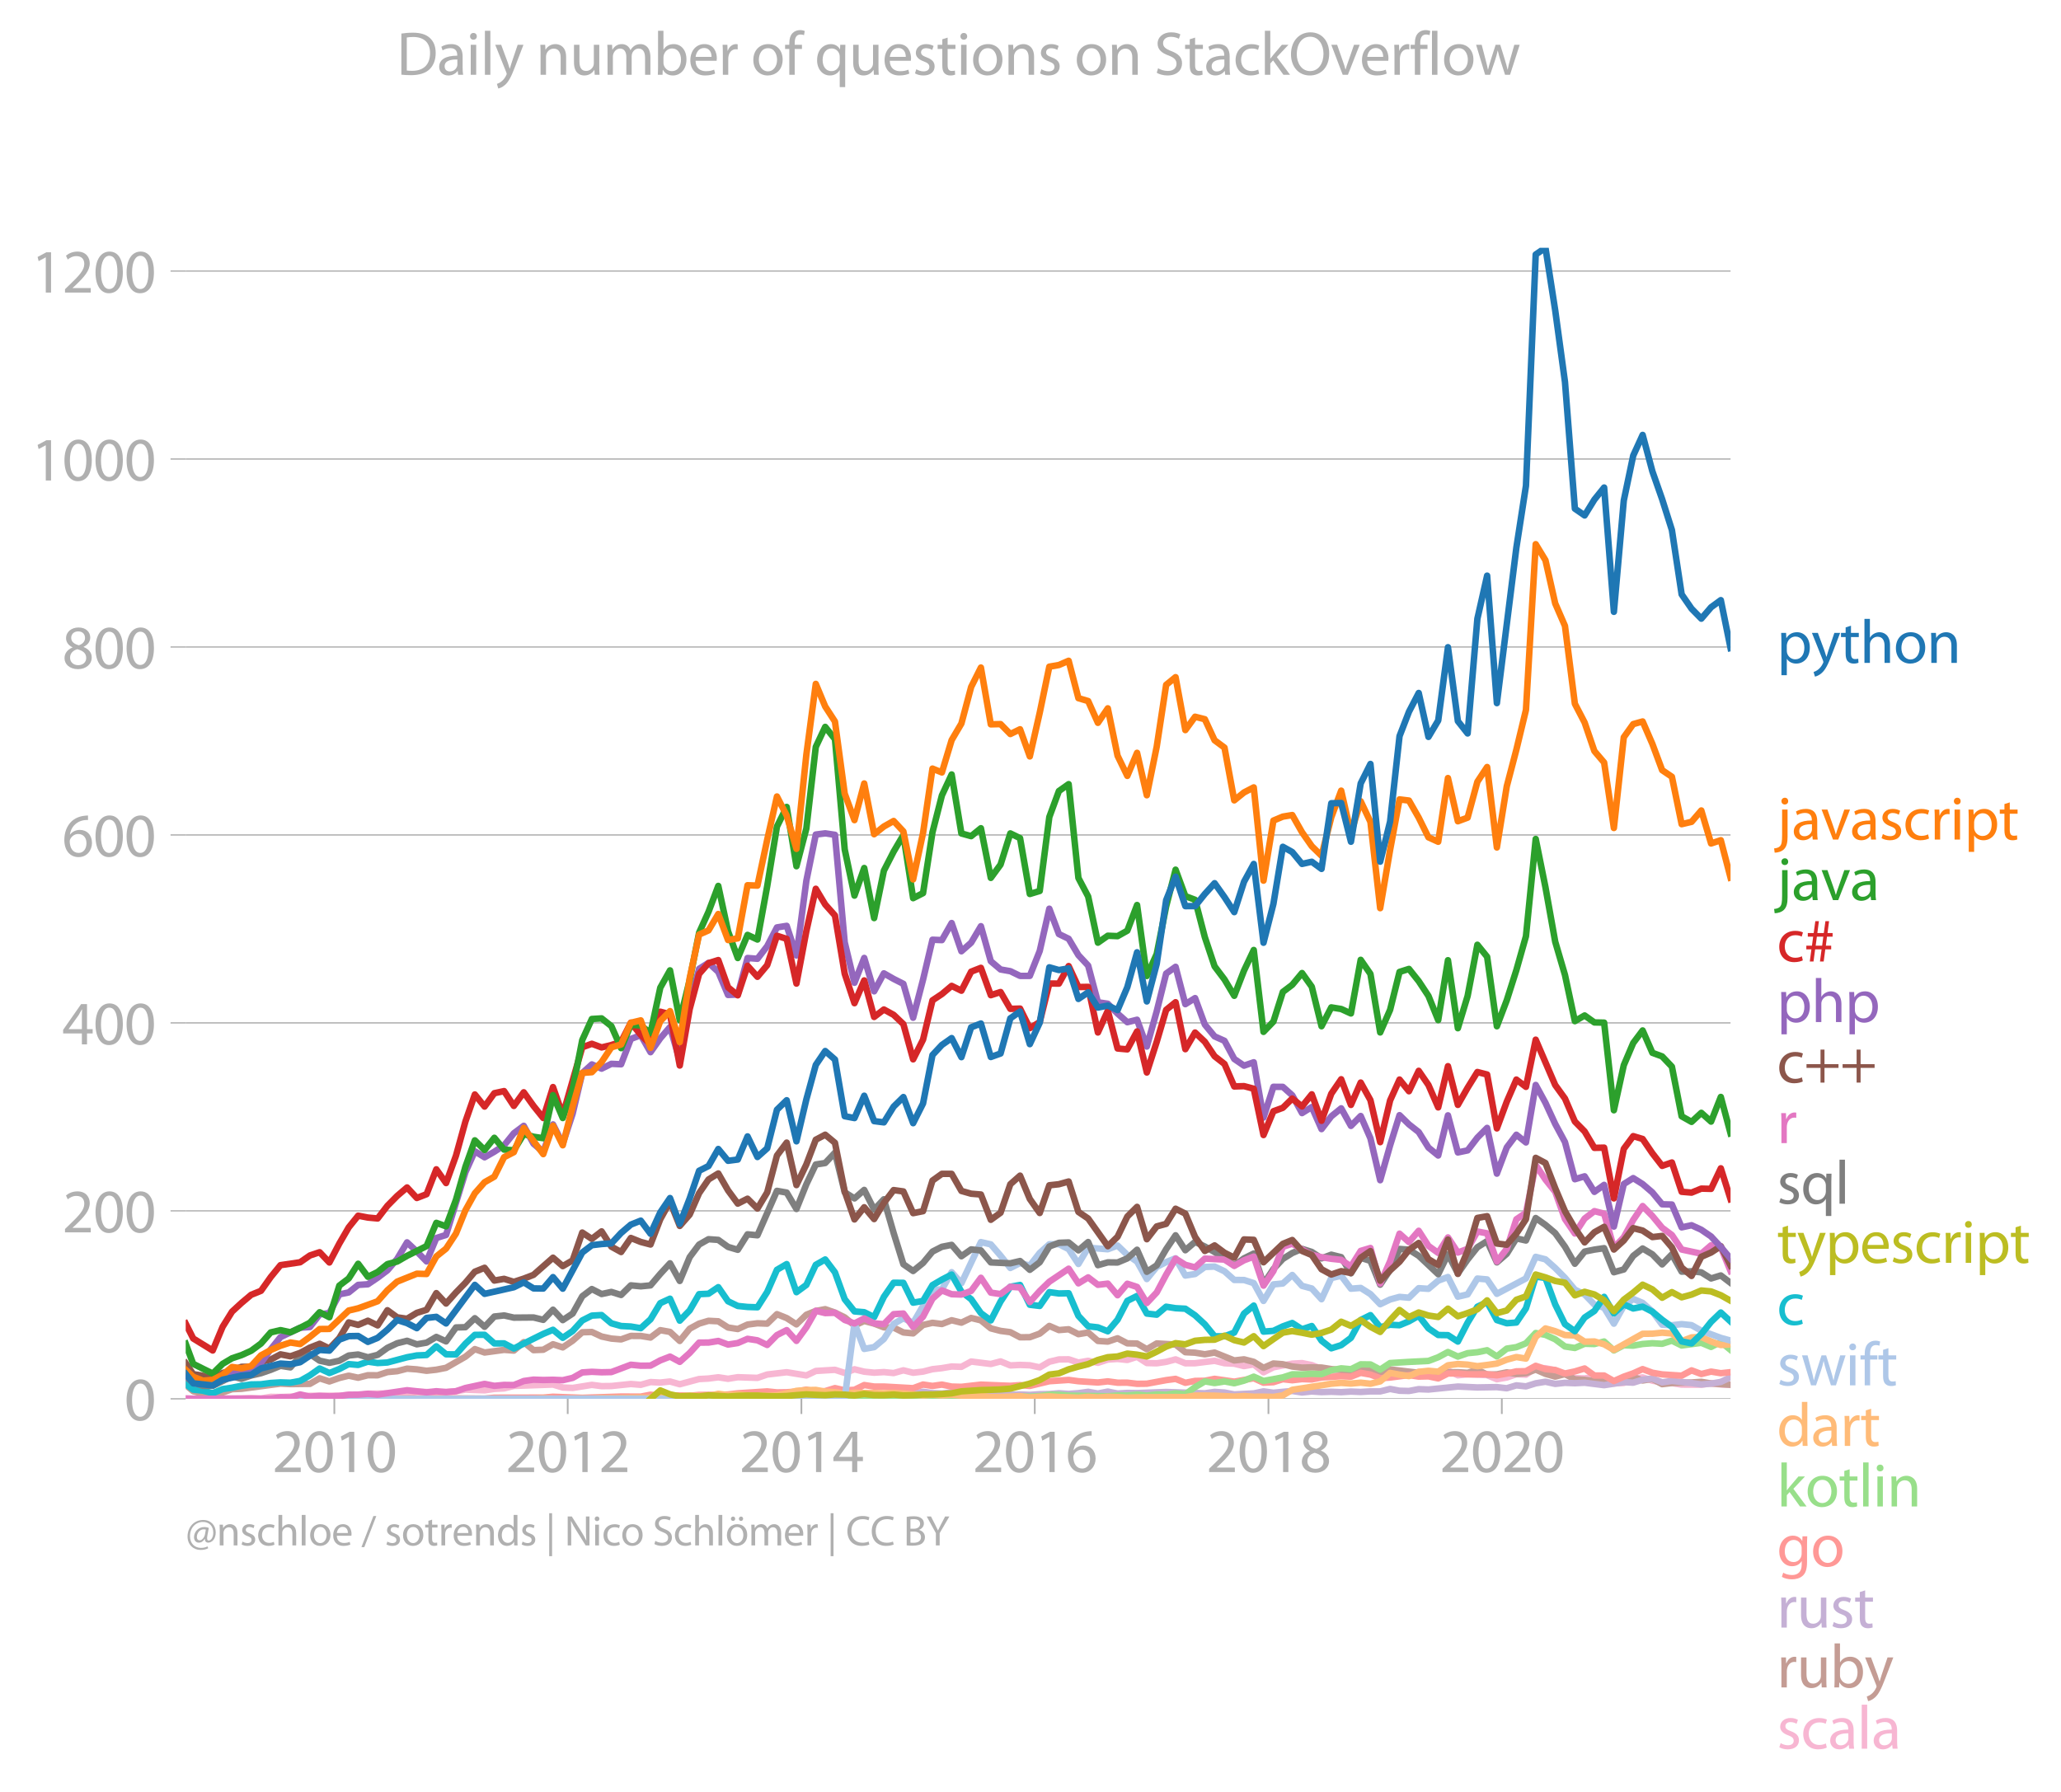 <svg xmlns:xlink="http://www.w3.org/1999/xlink" width="635.248" height="552.354" viewBox="0 0 476.436 414.265" xmlns="http://www.w3.org/2000/svg"><defs><style>*{stroke-linejoin:round;stroke-linecap:butt}</style></defs><g id="figure_1"><path d="M0 414.265h476.436V0H0v414.265z" style="fill:none" id="patch_1"/><g id="axes_1"><path d="M42.926 323.405h357.12V57.293H42.926v266.112z" style="fill:none" id="patch_2"/><g id="matplotlib.axis_1"><g id="xtick_1"><g id="line2d_1"><defs><path id="me1482fa862" d="M0 0v3.5" style="stroke:#b0b0b0;stroke-width:.4"/></defs><use xlink:href="#me1482fa862" x="77.29" y="323.405" style="fill:#b0b0b0;stroke:#b0b0b0;stroke-width:.4"/></g><g style="fill:#b0b0b0" transform="matrix(.14 0 0 -.14 62.926 340.345)" id="text_1"><defs><path id="MyriadPro-Regular-32" d="M2944 0v467H1075v13l333 307c877 845 1434 1466 1434 2234 0 595-378 1209-1274 1209-480 0-890-179-1178-422l180-397c192 160 505 352 883 352 621 0 825-390 825-813-6-627-486-1164-1548-2176L288 346V0h2656z" transform="scale(.016)"/><path id="MyriadPro-Regular-30" d="M1677 4230c-845 0-1447-768-1447-2163C243 691 794-70 1606-70c922 0 1447 780 1447 2195 0 1325-499 2105-1376 2105zm-32-435c582 0 845-672 845-1696 0-1062-276-1734-852-1734-512 0-844 614-844 1696 0 1133 358 1734 851 1734z" transform="scale(.016)"/><path id="MyriadPro-Regular-31" d="M1510 0h544v4160h-480l-908-486 108-429 724 390h12V0z" transform="scale(.016)"/></defs><use xlink:href="#MyriadPro-Regular-32"/><use xlink:href="#MyriadPro-Regular-30" x="51.3"/><use xlink:href="#MyriadPro-Regular-31" x="102.6"/><use xlink:href="#MyriadPro-Regular-30" x="153.9"/></g></g><g id="xtick_2"><use xlink:href="#me1482fa862" x="131.236" y="323.405" style="fill:#b0b0b0;stroke:#b0b0b0;stroke-width:.4" id="line2d_2"/><g style="fill:#b0b0b0" transform="matrix(.14 0 0 -.14 116.873 340.345)" id="text_2"><use xlink:href="#MyriadPro-Regular-32"/><use xlink:href="#MyriadPro-Regular-30" x="51.3"/><use xlink:href="#MyriadPro-Regular-31" x="102.6"/><use xlink:href="#MyriadPro-Regular-32" x="153.9"/></g></g><g id="xtick_3"><use xlink:href="#me1482fa862" x="185.257" y="323.405" style="fill:#b0b0b0;stroke:#b0b0b0;stroke-width:.4" id="line2d_3"/><g style="fill:#b0b0b0" transform="matrix(.14 0 0 -.14 170.894 340.345)" id="text_3"><defs><path id="MyriadPro-Regular-34" d="M2560 0v1133h582v441h-582v2586h-608L96 1504v-371h1933V0h531zM666 1574v13l1017 1415c115 192 218 371 346 614h19c-13-218-19-435-19-653V1574H666z" transform="scale(.016)"/></defs><use xlink:href="#MyriadPro-Regular-32"/><use xlink:href="#MyriadPro-Regular-30" x="51.3"/><use xlink:href="#MyriadPro-Regular-31" x="102.6"/><use xlink:href="#MyriadPro-Regular-34" x="153.9"/></g></g><g id="xtick_4"><use xlink:href="#me1482fa862" x="239.204" y="323.405" style="fill:#b0b0b0;stroke:#b0b0b0;stroke-width:.4" id="line2d_4"/><g style="fill:#b0b0b0" transform="matrix(.14 0 0 -.14 224.84 340.345)" id="text_4"><defs><path id="MyriadPro-Regular-36" d="M2662 4224c-102 0-243-6-409-32-525-64-986-275-1331-614-410-410-704-1056-704-1876C218 621 800-70 1690-70c864 0 1382 704 1382 1465 0 813-518 1344-1254 1344-461 0-807-217-1005-480h-19c96 685 563 1331 1446 1479 160 25 307 32 422 25v461zM1690 365c-589 0-903 505-916 1190 0 103 26 186 64 250 154 301 468 512 807 512 518 0 857-359 857-954s-326-998-806-998h-6z" transform="scale(.016)"/></defs><use xlink:href="#MyriadPro-Regular-32"/><use xlink:href="#MyriadPro-Regular-30" x="51.3"/><use xlink:href="#MyriadPro-Regular-31" x="102.6"/><use xlink:href="#MyriadPro-Regular-36" x="153.9"/></g></g><g id="xtick_5"><use xlink:href="#me1482fa862" x="293.224" y="323.405" style="fill:#b0b0b0;stroke:#b0b0b0;stroke-width:.4" id="line2d_5"/><g style="fill:#b0b0b0" transform="matrix(.14 0 0 -.14 278.861 340.345)" id="text_5"><defs><path id="MyriadPro-Regular-38" d="M1062 2170c-512-218-825-589-825-1114C237 448 762-70 1632-70c794 0 1414 486 1414 1209 0 506-320 871-838 1075v20c512 243 685 620 685 972 0 519-403 1024-1210 1024-729 0-1286-448-1286-1107 0-358 198-717 659-934l6-19zm583-1831c-531 0-851 371-832 794 0 397 262 717 749 857 563-160 915-403 915-908 0-423-327-743-832-743zm6 3488c506 0 704-345 704-678 0-378-275-634-633-755-480 128-794 352-794 768 0 358 256 665 723 665z" transform="scale(.016)"/></defs><use xlink:href="#MyriadPro-Regular-32"/><use xlink:href="#MyriadPro-Regular-30" x="51.3"/><use xlink:href="#MyriadPro-Regular-31" x="102.6"/><use xlink:href="#MyriadPro-Regular-38" x="153.9"/></g></g><g id="xtick_6"><use xlink:href="#me1482fa862" x="347.171" y="323.405" style="fill:#b0b0b0;stroke:#b0b0b0;stroke-width:.4" id="line2d_6"/><g style="fill:#b0b0b0" transform="matrix(.14 0 0 -.14 332.808 340.345)" id="text_6"><use xlink:href="#MyriadPro-Regular-32"/><use xlink:href="#MyriadPro-Regular-30" x="51.3"/><use xlink:href="#MyriadPro-Regular-32" x="102.6"/><use xlink:href="#MyriadPro-Regular-30" x="153.9"/></g></g></g><g id="matplotlib.axis_2"><g id="ytick_1"><path d="M42.926 323.405h357.12" clip-path="url(#pbb20cf6728)" style="fill:none;stroke:#b0b0b0;stroke-width:.3;stroke-linecap:square" id="line2d_7"/><g id="line2d_8"><defs><path id="mbc8ba23277" d="M0 0h-3.5" style="stroke:#b0b0b0;stroke-width:.3"/></defs><use xlink:href="#mbc8ba23277" x="42.926" y="323.405" style="fill:#b0b0b0;stroke:#b0b0b0;stroke-width:.3"/></g><use xlink:href="#MyriadPro-Regular-30" style="fill:#b0b0b0" transform="matrix(.14 0 0 -.14 28.745 328.375)" id="text_7"/></g><g id="ytick_2"><path d="M42.926 279.95h357.12" clip-path="url(#pbb20cf6728)" style="fill:none;stroke:#b0b0b0;stroke-width:.3;stroke-linecap:square" id="line2d_9"/><use xlink:href="#mbc8ba23277" x="42.926" y="279.949" style="fill:#b0b0b0;stroke:#b0b0b0;stroke-width:.3" id="line2d_10"/><g style="fill:#b0b0b0" transform="matrix(.14 0 0 -.14 14.382 284.92)" id="text_8"><use xlink:href="#MyriadPro-Regular-32"/><use xlink:href="#MyriadPro-Regular-30" x="51.3"/><use xlink:href="#MyriadPro-Regular-30" x="102.6"/></g></g><g id="ytick_3"><path d="M42.926 236.493h357.12" clip-path="url(#pbb20cf6728)" style="fill:none;stroke:#b0b0b0;stroke-width:.3;stroke-linecap:square" id="line2d_11"/><use xlink:href="#mbc8ba23277" x="42.926" y="236.493" style="fill:#b0b0b0;stroke:#b0b0b0;stroke-width:.3" id="line2d_12"/><g style="fill:#b0b0b0" transform="matrix(.14 0 0 -.14 14.382 241.463)" id="text_9"><use xlink:href="#MyriadPro-Regular-34"/><use xlink:href="#MyriadPro-Regular-30" x="51.3"/><use xlink:href="#MyriadPro-Regular-30" x="102.6"/></g></g><g id="ytick_4"><path d="M42.926 193.037h357.12" clip-path="url(#pbb20cf6728)" style="fill:none;stroke:#b0b0b0;stroke-width:.3;stroke-linecap:square" id="line2d_13"/><use xlink:href="#mbc8ba23277" x="42.926" y="193.037" style="fill:#b0b0b0;stroke:#b0b0b0;stroke-width:.3" id="line2d_14"/><g style="fill:#b0b0b0" transform="matrix(.14 0 0 -.14 14.382 198.007)" id="text_10"><use xlink:href="#MyriadPro-Regular-36"/><use xlink:href="#MyriadPro-Regular-30" x="51.3"/><use xlink:href="#MyriadPro-Regular-30" x="102.6"/></g></g><g id="ytick_5"><path d="M42.926 149.581h357.12" clip-path="url(#pbb20cf6728)" style="fill:none;stroke:#b0b0b0;stroke-width:.3;stroke-linecap:square" id="line2d_15"/><use xlink:href="#mbc8ba23277" x="42.926" y="149.581" style="fill:#b0b0b0;stroke:#b0b0b0;stroke-width:.3" id="line2d_16"/><g style="fill:#b0b0b0" transform="matrix(.14 0 0 -.14 14.382 154.551)" id="text_11"><use xlink:href="#MyriadPro-Regular-38"/><use xlink:href="#MyriadPro-Regular-30" x="51.3"/><use xlink:href="#MyriadPro-Regular-30" x="102.6"/></g></g><g id="ytick_6"><path d="M42.926 106.125h357.12" clip-path="url(#pbb20cf6728)" style="fill:none;stroke:#b0b0b0;stroke-width:.3;stroke-linecap:square" id="line2d_17"/><use xlink:href="#mbc8ba23277" x="42.926" y="106.125" style="fill:#b0b0b0;stroke:#b0b0b0;stroke-width:.3" id="line2d_18"/><g style="fill:#b0b0b0" transform="matrix(.14 0 0 -.14 7.2 111.095)" id="text_12"><use xlink:href="#MyriadPro-Regular-31"/><use xlink:href="#MyriadPro-Regular-30" x="51.3"/><use xlink:href="#MyriadPro-Regular-30" x="102.6"/><use xlink:href="#MyriadPro-Regular-30" x="153.9"/></g></g><g id="ytick_7"><path d="M42.926 62.67h357.12" clip-path="url(#pbb20cf6728)" style="fill:none;stroke:#b0b0b0;stroke-width:.3;stroke-linecap:square" id="line2d_19"/><use xlink:href="#mbc8ba23277" x="42.926" y="62.669" style="fill:#b0b0b0;stroke:#b0b0b0;stroke-width:.3" id="line2d_20"/><g style="fill:#b0b0b0" transform="matrix(.14 0 0 -.14 7.2 67.64)" id="text_13"><use xlink:href="#MyriadPro-Regular-31"/><use xlink:href="#MyriadPro-Regular-32" x="51.3"/><use xlink:href="#MyriadPro-Regular-30" x="102.6"/><use xlink:href="#MyriadPro-Regular-30" x="153.9"/></g></g></g><path d="m42.926 323.35 12.894-.064 2.256-.076 2.254.111 2.254-.372 2.253.043 2.291-.092 2.254.049 2.256-.245 6.797-.035 2.18-.156 2.179.086 2.255-.374 4.508-.073 2.254-.044 2.29.106 2.255-.438 4.508.1 2.254-.048 2.29-.182 2.18-.36 4.434.156 2.254-.329 2.254-.12 2.254-.567 9.053-.316 2.254.68 2.29.099 4.433-.708 2.256.29 2.254-.024 4.507-.47 2.291.19 2.254-.637 2.256.118 2.252-.248 2.254.634 4.471-1.2 2.179-.118 2.255-.287 2.254.343 2.254-.364 4.545.154 2.254-.777 4.508-.529 4.544.745 2.18-1.037 4.434-.266 2.254.728 2.254-.85 2.254.556 2.291.231 2.254-.136 2.256.22 2.252-.633 2.254.563 2.29-.266 2.18-.558 2.18-.241 2.255-.381 2.254.08 2.254-1.225 4.544.566 2.254-.595 2.256.924 2.252-.112 2.254.084 2.291.484 2.217-1.303 2.216-.534 2.255-.028 2.254.743 2.254-.395 2.254.458 2.29-.75 2.255-.143 2.255.235 2.253-.727 2.254 1.441 2.29.057 2.18-.33 2.179-.575 2.255.906 2.254-.015 4.508-.561 2.291.56 2.254.11 2.256.55 2.252-.398 2.254 1.834 2.29-1.156 4.36-.848 2.255-.12 2.254.456 2.254.877 2.254.378 2.29.574 4.51-.203 2.252.323 2.254.483 2.291-.077 2.18-.265 2.179-.036 2.255-.482 2.254.033 2.254.214 2.254-.55 2.29 1.093 2.255-.232 4.508.196 2.254.947 2.29-.4 2.217-.774 2.216.123 2.255-1.533 2.254.033 2.254.496 4.545 1.81 2.254.044 2.256-.352 2.252.946 2.254.554 2.29-.092 2.18-.929 2.18-.353 2.255.769 2.254.394 2.254.15 2.254.369 4.544.014 2.256-.294 2.252.236 2.254.107h0" clip-path="url(#pbb20cf6728)" style="fill:none;stroke:#f7b6d2;stroke-width:1.5;stroke-linecap:square" id="line2d_21"/><path d="m42.926 320.187 1.738 1.466 2.253.593 2.254.03 2.29-.336 2.18-.762 2.18-.086 9.016-1.198 2.291.112 4.51-.056 2.252-1.289 2.254.728 2.291-.8 2.18-.53 2.179.468 2.255-.576 2.254.015 2.254-.739 2.254-.207 2.29-.589 2.255.166 2.255.325 2.253-.245 2.254-.442 4.47-2.569 2.179-1.756 2.255.79 4.508-.615 2.254.169 2.291-1.949 2.254 1.845 2.256-.093 2.252-1.269 2.254.73 2.29-1.55 2.218-1.945 2.215-.066L139.07 309l2.254.48 2.254.187 2.253-.805 2.291.007 2.254.37 2.256-1.708 2.252.405 2.254 2.09 2.291-2.832 2.18-1.178 2.179-.651 2.255.116 2.254 1.433 2.254.355 2.254-1.035 2.29-.294 2.255.084 2.255-2.194 2.253.905 2.254 1.457 2.29-2.229 2.18-.88 2.179-.403 2.255.787 2.254 1.106 2.254 1.878 2.254-1.044 2.291.603 2.254.868 2.256.057 2.252 1.124 2.254.215 2.29-1.942 2.18-.502 2.18.278 2.255-.874 2.254.558 2.254-1.08 2.254.548 2.29 1.857 2.254.58 2.256.296 2.252 1.181 2.254-.017 2.291-.827 2.217-1.782 2.216.962 2.255-.19 2.254 1.136 2.254-.383 2.254 1.946 2.29.154 2.255-.767 2.255 1.167 2.253.043 2.254 1.323 2.29-1.345 4.359.259 2.255 1.769 2.254.116 2.254.362 2.254-.39 4.545 1.817 2.256-.254 2.252.58 2.254 1.39 2.29-1.01 2.18.173 2.18.528 2.255.258 2.254-.068 2.254.047 2.254.352 2.29.21 2.254.452 2.256-.683 4.506.834 2.291-.729 6.614.773 2.254.279 2.254.062 2.254-.44 2.29-.036 2.255.142 2.255-.689 2.253 1.095 2.254-.05 2.29-.463 2.217.364 2.216-.182 2.255-.82 2.254.982 2.254.633 2.254-.577 2.291 1.22 2.254.11 2.256.296 2.252-.42 2.254.588 2.29-.512 2.18-.608 2.18.812 2.255-.366 2.254 1.214 2.254-.265 4.544-.128 2.254-.148 2.256.373 4.506.3h0" clip-path="url(#pbb20cf6728)" style="fill:none;stroke:#c49c94;stroke-width:1.5;stroke-linecap:square" id="line2d_22"/><path d="M89.557 323.405h33.772l42.714-.087 2.254-.06 4.508.063 11.307-.007 2.29-.19 4.359.078 4.51-.112 2.253-.047 4.545-.549 2.254.238 2.256-.574 2.252.11 2.254-.047 2.29-.449 2.18.306 2.18.108 4.509-.54 2.254.05 4.544.398 4.51.379 2.252-.067 2.254.088 2.291-.154 2.217-.036 2.216-.189 2.255.153 2.254-.174 2.254-.311 2.254.396 2.29-.449 2.255.451 2.255-.143 2.253.034 6.724-.25 8.942.308 2.254-.33 2.291.154 2.254.43 4.508-.232 2.254-.471 2.29.315 4.36-.413 2.255.352 2.254-.233 2.254.146 2.254-.076 2.29.091 2.254-.138 2.256.09 2.252-.134 2.254.007 2.291-.568 2.18.415 2.179.055 2.255-.423 2.254.086 6.799-.687 4.51.204 4.506-.077 2.29.266 2.217-.67 2.216.235 2.255-.704 2.254-.368 2.254.498 2.254-.246 2.291.091 2.254-.113 4.508.565 4.545-.69 2.18.108 2.178-.683 2.256-.277 2.254.887 2.254-.33 4.544.491 2.254.32 2.256-.193 2.252-.386 2.254-1.08h0" clip-path="url(#pbb20cf6728)" style="fill:none;stroke:#c5b0d5;stroke-width:1.5;stroke-linecap:square" id="line2d_23"/><g style="fill:#1f77b4" transform="matrix(.14 0 0 -.14 410.76 153.264)" id="text_14"><defs><path id="MyriadPro-Regular-70" d="M467-1267h557V416h13c185-307 544-486 953-486 730 0 1408 550 1408 1664 0 940-563 1574-1312 1574-505 0-870-224-1100-602h-13l-26 532H442c12-295 25-615 25-1012v-3353zm557 3059c0 77 19 160 38 230 109 423 468 698 852 698 595 0 921-531 921-1152 0-710-345-1197-941-1197-403 0-742 269-844 659-13 71-26 148-26 231v531z" transform="scale(.016)"/><path id="MyriadPro-Regular-79" d="M58 3098 1203 243c26-70 39-115 39-147s-20-77-45-134c-128-288-320-506-474-628-166-140-352-230-493-275l141-473c141 25 416 121 691 364 384 333 660 877 1063 1940l845 2208h-596l-614-1818c-77-224-141-461-198-646h-13c-51 185-128 428-199 633L672 3098H58z" transform="scale(.016)"/><path id="MyriadPro-Regular-74" d="M595 3667v-569H115v-429h480V979c0-365 58-640 218-806C947 19 1158-70 1421-70c217 0 390 38 499 83l-26 422c-83-25-172-38-326-38-314 0-422 217-422 601v1671h806v429h-806v742l-551-173z" transform="scale(.016)"/><path id="MyriadPro-Regular-68" d="M467 0h563v1869c0 109 7 192 39 269 102 307 390 563 755 563 531 0 717-423 717-922V0h563v1843c0 1069-666 1325-1082 1325-211 0-409-64-576-160-172-96-313-237-403-397h-13v1933H467V0z" transform="scale(.016)"/><path id="MyriadPro-Regular-6f" d="M1779 3168c-857 0-1536-608-1536-1645C243 544 890-70 1728-70c749 0 1542 499 1542 1644 0 948-601 1594-1491 1594zm-13-422c666 0 928-666 928-1191 0-697-403-1203-940-1203-551 0-941 512-941 1190 0 589 288 1204 953 1204z" transform="scale(.016)"/><path id="MyriadPro-Regular-6e" d="M467 0h563v1862c0 96 13 192 39 263 96 313 384 576 755 576 531 0 717-416 717-915V0h563v1850c0 1062-666 1318-1094 1318-512 0-871-288-1024-582h-13l-32 512H442c19-256 25-519 25-839V0z" transform="scale(.016)"/></defs><use xlink:href="#MyriadPro-Regular-70"/><use xlink:href="#MyriadPro-Regular-79" x="56.9"/><use xlink:href="#MyriadPro-Regular-74" x="104"/><use xlink:href="#MyriadPro-Regular-68" x="137.1"/><use xlink:href="#MyriadPro-Regular-6f" x="192.6"/><use xlink:href="#MyriadPro-Regular-6e" x="247.5"/></g><g style="fill:#ff7f0e" transform="matrix(.14 0 0 -.14 410.76 194.112)" id="text_15"><defs><path id="MyriadPro-Regular-6a" d="M-230-1350c300 0 710 102 960 352 275 281 371 672 371 1273v2823H538V493c0-743-58-992-212-1165C192-819-32-890-288-909l58-441zM826 4320c-212 0-359-154-359-352 0-186 135-346 346-346 224 0 358 160 352 346 0 198-135 352-339 352z" transform="scale(.016)"/><path id="MyriadPro-Regular-61" d="M2643 1901c0 621-230 1267-1177 1267-391 0-762-109-1018-275l128-371c218 140 518 230 806 230 634 0 704-461 704-717v-64C890 1978 224 1568 224 819c0-448 320-889 947-889 442 0 775 217 947 460h20l44-390h512c-38 211-51 474-51 742v1159zm-544-858c0-57-13-121-32-179-89-262-345-518-749-518-288 0-531 172-531 537 0 602 698 711 1312 698v-538z" transform="scale(.016)"/><path id="MyriadPro-Regular-76" d="M83 3098 1261 0h537l1216 3098h-588l-602-1741c-102-282-192-538-262-794h-20c-64 256-147 512-249 794L685 3098H83z" transform="scale(.016)"/><path id="MyriadPro-Regular-73" d="M250 147C467 19 781-70 1120-70c736 0 1158 390 1158 934 0 461-275 730-812 934-404 154-589 269-589 525 0 231 185 423 518 423 288 0 512-103 634-180l141 410c-173 102-448 192-762 192-666 0-1069-410-1069-909 0-371 263-678 819-877 416-153 576-300 576-569 0-256-192-461-601-461-282 0-576 115-743 224L250 147z" transform="scale(.016)"/><path id="MyriadPro-Regular-63" d="M2579 538c-160-71-371-154-691-154-614 0-1075 442-1075 1158 0 647 384 1172 1094 1172 307 0 519-71 653-148l128 436c-154 76-448 160-781 160-1011 0-1664-692-1664-1645C243 570 851-70 1786-70c416 0 742 108 889 185l-96 423z" transform="scale(.016)"/><path id="MyriadPro-Regular-72" d="M467 0h557v1651c0 96 13 186 26 263 76 422 358 723 755 723 77 0 134-7 192-19v531c-51 13-96 19-160 19-378 0-717-262-858-678h-25l-20 608H442c19-288 25-602 25-967V0z" transform="scale(.016)"/><path id="MyriadPro-Regular-69" d="M1030 0v3098H467V0h563zM749 4320c-205 0-352-154-352-352 0-192 141-346 339-346 224 0 365 154 358 346 0 198-134 352-345 352z" transform="scale(.016)"/></defs><use xlink:href="#MyriadPro-Regular-6a"/><use xlink:href="#MyriadPro-Regular-61" x="24.3"/><use xlink:href="#MyriadPro-Regular-76" x="72.5"/><use xlink:href="#MyriadPro-Regular-61" x="120.6"/><use xlink:href="#MyriadPro-Regular-73" x="168.8"/><use xlink:href="#MyriadPro-Regular-63" x="208.4"/><use xlink:href="#MyriadPro-Regular-72" x="253.2"/><use xlink:href="#MyriadPro-Regular-69" x="285.9"/><use xlink:href="#MyriadPro-Regular-70" x="309.3"/><use xlink:href="#MyriadPro-Regular-74" x="366.2"/></g><g style="fill:#2ca02c" transform="matrix(.14 0 0 -.14 410.76 208.112)" id="text_16"><use xlink:href="#MyriadPro-Regular-6a"/><use xlink:href="#MyriadPro-Regular-61" x="24.3"/><use xlink:href="#MyriadPro-Regular-76" x="72.5"/><use xlink:href="#MyriadPro-Regular-61" x="120.6"/></g><g style="fill:#d62728" transform="matrix(.14 0 0 -.14 410.76 222.294)" id="text_17"><defs><path id="MyriadPro-Regular-23" d="m1203 1632 122 928h665l-121-928h-666zM979 0l167 1254h665L1645 0h384l166 1254h608v378h-550l115 928h582v378h-524l160 1222h-378l-166-1222h-666l160 1222h-371L998 2938H390v-378h551l-122-928H237v-378h525L595 0h384z" transform="scale(.016)"/></defs><use xlink:href="#MyriadPro-Regular-63"/><use xlink:href="#MyriadPro-Regular-23" x="44.8"/></g><g style="fill:#9467bd" transform="matrix(.14 0 0 -.14 410.76 236.294)" id="text_18"><use xlink:href="#MyriadPro-Regular-70"/><use xlink:href="#MyriadPro-Regular-68" x="56.9"/><use xlink:href="#MyriadPro-Regular-70" x="112.4"/></g><g style="fill:#8c564b" transform="matrix(.14 0 0 -.14 410.76 250.294)" id="text_19"><defs><path id="MyriadPro-Regular-2b" d="M1702 3405V1901H256v-384h1446V0h410v1517h1446v384H2112v1504h-410z" transform="scale(.016)"/></defs><use xlink:href="#MyriadPro-Regular-63"/><use xlink:href="#MyriadPro-Regular-2b" x="44.8"/><use xlink:href="#MyriadPro-Regular-2b" x="104.4"/></g><use xlink:href="#MyriadPro-Regular-72" style="fill:#e377c2" transform="matrix(.14 0 0 -.14 410.76 264.294)" id="text_20"/><g style="fill:#7f7f7f" transform="matrix(.14 0 0 -.14 410.76 278.294)" id="text_21"><defs><path id="MyriadPro-Regular-71" d="M2579-1267h563v3513c0 320 7 589 20 852h-532l-19-468h-13c-153 301-473 538-953 538-653 0-1402-512-1402-1670C243 557 832-70 1555-70c499 0 845 243 1011 550h13v-1747zm0 2528c0-83-19-192-45-269-128-390-441-614-806-614-621 0-915 537-915 1152 0 697 352 1190 934 1190 423 0 723-294 807-640 19-70 25-160 25-237v-582z" transform="scale(.016)"/><path id="MyriadPro-Regular-6c" d="M467 0h563v4544H467V0z" transform="scale(.016)"/></defs><use xlink:href="#MyriadPro-Regular-73"/><use xlink:href="#MyriadPro-Regular-71" x="39.6"/><use xlink:href="#MyriadPro-Regular-6c" x="95.9"/></g><g style="fill:#bcbd22" transform="matrix(.14 0 0 -.14 410.76 291.972)" id="text_22"><defs><path id="MyriadPro-Regular-65" d="M2957 1446c6 58 19 148 19 263 0 569-269 1459-1280 1459-902 0-1453-736-1453-1670C243 563 813-70 1766-70c493 0 832 108 1031 198l-96 403c-211-89-455-160-858-160-563 0-1049 314-1062 1075h2176zM787 1850c45 390 295 915 864 915 634 0 787-557 781-915H787z" transform="scale(.016)"/></defs><use xlink:href="#MyriadPro-Regular-74"/><use xlink:href="#MyriadPro-Regular-79" x="33.1"/><use xlink:href="#MyriadPro-Regular-70" x="80.2"/><use xlink:href="#MyriadPro-Regular-65" x="137.1"/><use xlink:href="#MyriadPro-Regular-73" x="187.2"/><use xlink:href="#MyriadPro-Regular-63" x="226.8"/><use xlink:href="#MyriadPro-Regular-72" x="271.6"/><use xlink:href="#MyriadPro-Regular-69" x="304.3"/><use xlink:href="#MyriadPro-Regular-70" x="327.7"/><use xlink:href="#MyriadPro-Regular-74" x="384.6"/></g><use xlink:href="#MyriadPro-Regular-63" style="fill:#17becf" transform="matrix(.14 0 0 -.14 410.76 306.294)" id="text_23"/><g style="fill:#aec7e8" transform="matrix(.14 0 0 -.14 410.76 320.294)" id="text_24"><defs><path id="MyriadPro-Regular-77" d="M115 3098 1050 0h512l499 1472c109 333 205 653 281 1024h13c77-365 167-672 275-1018L3104 0h512l998 3098h-556l-442-1556c-102-364-186-691-237-1004h-19c-70 313-160 640-275 1011l-480 1549h-474l-505-1575c-103-339-205-672-276-985h-19c-57 320-141 640-230 985L691 3098H115z" transform="scale(.016)"/><path id="MyriadPro-Regular-66" d="M1082 0v2669h748v429h-748v166c0 474 121 896 601 896 160 0 275-32 359-70l76 435c-108 45-281 89-480 89-262 0-544-83-755-288-262-249-358-646-358-1081v-147H90v-429h435V0h557z" transform="scale(.016)"/></defs><use xlink:href="#MyriadPro-Regular-73"/><use xlink:href="#MyriadPro-Regular-77" x="39.6"/><use xlink:href="#MyriadPro-Regular-69" x="113.2"/><use xlink:href="#MyriadPro-Regular-66" x="136.6"/><use xlink:href="#MyriadPro-Regular-74" x="165.8"/></g><g style="fill:#ffbb78" transform="matrix(.14 0 0 -.14 410.76 334.294)" id="text_25"><defs><path id="MyriadPro-Regular-64" d="M2579 4544V2694h-13c-140 250-460 474-934 474-755 0-1395-634-1389-1664C243 563 819-70 1568-70c506 0 883 262 1056 608h13l25-538h506c-19 211-26 525-26 800v3744h-563zm0-3245c0-89-6-166-25-243-103-422-448-672-826-672-608 0-915 518-915 1146 0 684 345 1196 928 1196 422 0 729-294 813-652 19-71 25-167 25-237v-538z" transform="scale(.016)"/></defs><use xlink:href="#MyriadPro-Regular-64"/><use xlink:href="#MyriadPro-Regular-61" x="56.4"/><use xlink:href="#MyriadPro-Regular-72" x="104.6"/><use xlink:href="#MyriadPro-Regular-74" x="137.3"/></g><g style="fill:#98df8a" transform="matrix(.14 0 0 -.14 410.76 348.294)" id="text_26"><defs><path id="MyriadPro-Regular-6b" d="M1024 4544H467V0h557v1165l288 320L2381 0h685L1702 1824l1197 1274h-678l-909-1069c-90-109-198-243-275-352h-13v2867z" transform="scale(.016)"/></defs><use xlink:href="#MyriadPro-Regular-6b"/><use xlink:href="#MyriadPro-Regular-6f" x="46.9"/><use xlink:href="#MyriadPro-Regular-74" x="101.8"/><use xlink:href="#MyriadPro-Regular-6c" x="134.9"/><use xlink:href="#MyriadPro-Regular-69" x="158.5"/><use xlink:href="#MyriadPro-Regular-6e" x="181.9"/></g><g style="fill:#ff9896" transform="matrix(.14 0 0 -.14 410.76 362.138)" id="text_27"><defs><path id="MyriadPro-Regular-67" d="M3110 2246c0 378 13 628 26 852h-493l-25-468h-13c-135 256-429 538-967 538-710 0-1395-595-1395-1645C243 666 794 13 1562 13c480 0 812 230 985 518h13V186c0-781-422-1082-998-1082-384 0-704 115-909 243l-141-429c250-166 659-256 1030-256 391 0 826 90 1127 372 301 268 441 704 441 1414v1798zm-556-928c0-96-13-204-45-300-122-359-435-576-781-576-608 0-915 505-915 1113 0 717 384 1171 921 1171 410 0 685-268 788-595 25-77 32-160 32-256v-557z" transform="scale(.016)"/></defs><use xlink:href="#MyriadPro-Regular-67"/><use xlink:href="#MyriadPro-Regular-6f" x="55.9"/></g><g style="fill:#c5b0d5" transform="matrix(.14 0 0 -.14 410.76 376.294)" id="text_28"><defs><path id="MyriadPro-Regular-75" d="M3059 3098h-563V1197c0-103-19-205-51-288-103-250-365-512-743-512-512 0-691 397-691 985v1716H448V1286C448 198 1030-70 1517-70c550 0 877 326 1024 576h13l32-506h499c-19 243-26 525-26 845v2253z" transform="scale(.016)"/></defs><use xlink:href="#MyriadPro-Regular-72"/><use xlink:href="#MyriadPro-Regular-75" x="32.7"/><use xlink:href="#MyriadPro-Regular-73" x="87.8"/><use xlink:href="#MyriadPro-Regular-74" x="127.4"/></g><g style="fill:#c49c94" transform="matrix(.14 0 0 -.14 410.76 390.133)" id="text_29"><defs><path id="MyriadPro-Regular-62" d="M467 800c0-275-13-589-25-800h486l26 512h19c230-410 589-582 1037-582 691 0 1388 550 1388 1657 7 941-537 1581-1305 1581-499 0-858-224-1056-570h-13v1946H467V800zm557 998c0 90 19 167 32 231 115 429 474 691 858 691 601 0 921-531 921-1152 0-710-352-1190-941-1190-409 0-736 268-844 659-13 64-26 134-26 205v556z" transform="scale(.016)"/></defs><use xlink:href="#MyriadPro-Regular-72"/><use xlink:href="#MyriadPro-Regular-75" x="32.7"/><use xlink:href="#MyriadPro-Regular-62" x="87.8"/><use xlink:href="#MyriadPro-Regular-79" x="144.7"/></g><g style="fill:#f7b6d2" transform="matrix(.14 0 0 -.14 410.76 404.294)" id="text_30"><use xlink:href="#MyriadPro-Regular-73"/><use xlink:href="#MyriadPro-Regular-63" x="39.6"/><use xlink:href="#MyriadPro-Regular-61" x="84.4"/><use xlink:href="#MyriadPro-Regular-6c" x="132.6"/><use xlink:href="#MyriadPro-Regular-61" x="156.2"/></g><g style="fill:#b0b0b0" transform="matrix(.097 0 0 -.097 42.926 357.303)" id="text_31"><defs><path id="MyriadPro-Regular-40" d="M2867 1632c-70-397-409-870-781-870-281 0-422 204-422 486 0 621 454 1152 1018 1152 147 0 256-26 320-45l-135-723zm384-1773c-262-147-601-224-966-224-947 0-1645 666-1645 1735 0 1299 877 2131 1920 2131 992 0 1549-672 1549-1600 0-743-365-1178-691-1171-212 6-288 230-192 716l217 1159c-166 77-409 134-685 134-889 0-1516-723-1516-1517 0-505 320-806 691-806 384 0 678 186 902 563h26c-19-390 217-563 473-563 602 0 1140 563 1140 1523 0 1069-749 1856-1863 1856-1421 0-2336-1145-2336-2464C275 96 1165-672 2214-672c429 0 788 70 1140 256l-103 275z" transform="scale(.016)"/><path id="MyriadPro-Regular-2f" d="m422-256 1792 4640h-435L-6-256h428z" transform="scale(.016)"/><path id="MyriadPro-Regular-7c" d="M550 4800v-6400h429v6400H550z" transform="scale(.016)"/><path id="MyriadPro-Regular-4e" d="M1011 0v1843c0 717-13 1235-45 1779l20 7c217-467 505-960 806-1440L3162 0h563v4314h-525V2509c0-672 13-1197 64-1773l-13-6c-205 441-454 896-774 1401L1094 4314H486V0h525z" transform="scale(.016)"/><path id="MyriadPro-Regular-53" d="M269 211C499 58 954-70 1370-70c1017 0 1510 582 1510 1248 0 633-371 985-1101 1267-595 230-857 429-857 832 0 294 224 646 812 646 391 0 679-128 820-205l153 455c-192 109-512 211-953 211-839 0-1396-499-1396-1171 0-608 436-973 1140-1223 582-224 812-454 812-857 0-435-332-736-902-736-384 0-749 128-998 281L269 211z" transform="scale(.016)"/><path id="MyriadPro-Regular-f6" d="M1165 3648c185 0 313 154 313 326 0 186-134 327-313 327s-327-147-327-327c0-172 135-326 320-326h7zm1184 0c185 0 313 154 313 326 0 186-134 327-313 327s-320-147-320-327c0-172 128-326 313-326h7zm-570-480c-857 0-1536-608-1536-1645C243 544 890-70 1728-70c749 0 1542 499 1542 1644 0 948-601 1594-1491 1594zm-13-422c666 0 928-666 928-1191 0-697-403-1203-940-1203-551 0-941 512-941 1190 0 589 288 1204 953 1204z" transform="scale(.016)"/><path id="MyriadPro-Regular-6d" d="M467 0h551v1869c0 96 12 192 44 275 90 282 346 563 698 563 429 0 646-358 646-851V0h551v1914c0 102 19 204 45 281 96 275 345 512 665 512 455 0 672-358 672-953V0h551v1824c0 1075-608 1344-1018 1344-294 0-499-77-685-218-128-96-249-230-345-403h-13c-135 365-455 621-877 621-512 0-800-275-973-570h-19l-26 500H442c19-256 25-519 25-839V0z" transform="scale(.016)"/><path id="MyriadPro-Regular-43" d="M3386 582c-224-108-570-179-909-179-1050 0-1658 679-1658 1735 0 1132 672 1779 1683 1779 359 0 660-77 871-179l134 454c-147 77-486 192-1024 192-1337 0-2253-915-2253-2266C230 704 1146-70 2362-70c524 0 934 108 1139 211l-115 441z" transform="scale(.016)"/><path id="MyriadPro-Regular-42" d="M486 13c186-26 480-51 864-51 704 0 1191 128 1492 403 217 211 364 493 364 864 0 640-480 979-889 1081v13c454 167 729 531 729 947 0 340-134 596-358 762-269 218-627 314-1184 314-390 0-774-39-1018-90V13zm557 3865c90 20 237 39 493 39 563 0 947-199 947-704 0-416-345-723-934-723h-506v1388zm0-1811h461c608 0 1114-243 1114-832 0-627-532-838-1108-838-198 0-358 6-467 25v1645z" transform="scale(.016)"/><path id="MyriadPro-Regular-59" d="M2010 0v1837l1446 2477h-634l-620-1191c-167-326-314-608-436-889h-12c-135 300-263 563-429 889L717 4314H83l1363-2484V0h564z" transform="scale(.016)"/></defs><use xlink:href="#MyriadPro-Regular-40"/><use xlink:href="#MyriadPro-Regular-6e" x="73.7"/><use xlink:href="#MyriadPro-Regular-73" x="129.2"/><use xlink:href="#MyriadPro-Regular-63" x="168.8"/><use xlink:href="#MyriadPro-Regular-68" x="213.6"/><use xlink:href="#MyriadPro-Regular-6c" x="269.1"/><use xlink:href="#MyriadPro-Regular-6f" x="292.7"/><use xlink:href="#MyriadPro-Regular-65" x="347.6"/><use xlink:href="#MyriadPro-Regular-20" x="397.7"/><use xlink:href="#MyriadPro-Regular-2f" x="418.9"/><use xlink:href="#MyriadPro-Regular-20" x="453.2"/><use xlink:href="#MyriadPro-Regular-73" x="474.4"/><use xlink:href="#MyriadPro-Regular-6f" x="514"/><use xlink:href="#MyriadPro-Regular-74" x="568.9"/><use xlink:href="#MyriadPro-Regular-72" x="602"/><use xlink:href="#MyriadPro-Regular-65" x="634.7"/><use xlink:href="#MyriadPro-Regular-6e" x="684.8"/><use xlink:href="#MyriadPro-Regular-64" x="740.3"/><use xlink:href="#MyriadPro-Regular-73" x="796.7"/><use xlink:href="#MyriadPro-Regular-20" x="836.3"/><use xlink:href="#MyriadPro-Regular-7c" x="857.5"/><use xlink:href="#MyriadPro-Regular-20" x="881.4"/><use xlink:href="#MyriadPro-Regular-4e" x="902.6"/><use xlink:href="#MyriadPro-Regular-69" x="968.4"/><use xlink:href="#MyriadPro-Regular-63" x="991.8"/><use xlink:href="#MyriadPro-Regular-6f" x="1036.6"/><use xlink:href="#MyriadPro-Regular-20" x="1091.5"/><use xlink:href="#MyriadPro-Regular-53" x="1112.7"/><use xlink:href="#MyriadPro-Regular-63" x="1162"/><use xlink:href="#MyriadPro-Regular-68" x="1206.8"/><use xlink:href="#MyriadPro-Regular-6c" x="1262.3"/><use xlink:href="#MyriadPro-Regular-f6" x="1285.9"/><use xlink:href="#MyriadPro-Regular-6d" x="1340.8"/><use xlink:href="#MyriadPro-Regular-65" x="1424.2"/><use xlink:href="#MyriadPro-Regular-72" x="1474.3"/><use xlink:href="#MyriadPro-Regular-20" x="1507"/><use xlink:href="#MyriadPro-Regular-7c" x="1528.2"/><use xlink:href="#MyriadPro-Regular-20" x="1552.1"/><use xlink:href="#MyriadPro-Regular-43" x="1573.3"/><use xlink:href="#MyriadPro-Regular-43" x="1631.3"/><use xlink:href="#MyriadPro-Regular-20" x="1689.3"/><use xlink:href="#MyriadPro-Regular-42" x="1710.5"/><use xlink:href="#MyriadPro-Regular-59" x="1764.7"/></g><g style="fill:#b0b0b0" transform="matrix(.14 0 0 -.14 91.7 17.293)" id="text_32"><defs><path id="MyriadPro-Regular-44" d="M486 13c282-32 615-51 1012-51 838 0 1504 217 1907 620 403 397 621 973 621 1677 0 698-224 1197-608 1549-378 352-948 538-1748 538-441 0-844-39-1184-90V13zm557 3833c147 32 365 58 653 58 1178 0 1754-646 1747-1664 0-1165-646-1830-1837-1830-217 0-422 6-563 32v3404z" transform="scale(.016)"/><path id="MyriadPro-Regular-4f" d="M2234 4384c-1152 0-2004-896-2004-2266C230 813 1030-70 2170-70c1100 0 2003 787 2003 2272 0 1280-762 2182-1939 2182zm-26-454c928 0 1376-896 1376-1754 0-979-499-1792-1382-1792-877 0-1376 826-1376 1747 0 947 460 1799 1382 1799z" transform="scale(.016)"/></defs><use xlink:href="#MyriadPro-Regular-44"/><use xlink:href="#MyriadPro-Regular-61" x="66.6"/><use xlink:href="#MyriadPro-Regular-69" x="114.8"/><use xlink:href="#MyriadPro-Regular-6c" x="138.2"/><use xlink:href="#MyriadPro-Regular-79" x="161.8"/><use xlink:href="#MyriadPro-Regular-20" x="208.9"/><use xlink:href="#MyriadPro-Regular-6e" x="230.1"/><use xlink:href="#MyriadPro-Regular-75" x="285.6"/><use xlink:href="#MyriadPro-Regular-6d" x="340.7"/><use xlink:href="#MyriadPro-Regular-62" x="424.1"/><use xlink:href="#MyriadPro-Regular-65" x="481"/><use xlink:href="#MyriadPro-Regular-72" x="531.1"/><use xlink:href="#MyriadPro-Regular-20" x="563.8"/><use xlink:href="#MyriadPro-Regular-6f" x="585"/><use xlink:href="#MyriadPro-Regular-66" x="639.9"/><use xlink:href="#MyriadPro-Regular-20" x="669.1"/><use xlink:href="#MyriadPro-Regular-71" x="690.3"/><use xlink:href="#MyriadPro-Regular-75" x="746.6"/><use xlink:href="#MyriadPro-Regular-65" x="801.7"/><use xlink:href="#MyriadPro-Regular-73" x="851.8"/><use xlink:href="#MyriadPro-Regular-74" x="891.4"/><use xlink:href="#MyriadPro-Regular-69" x="924.5"/><use xlink:href="#MyriadPro-Regular-6f" x="947.9"/><use xlink:href="#MyriadPro-Regular-6e" x="1002.8"/><use xlink:href="#MyriadPro-Regular-73" x="1058.3"/><use xlink:href="#MyriadPro-Regular-20" x="1097.9"/><use xlink:href="#MyriadPro-Regular-6f" x="1119.1"/><use xlink:href="#MyriadPro-Regular-6e" x="1174"/><use xlink:href="#MyriadPro-Regular-20" x="1229.5"/><use xlink:href="#MyriadPro-Regular-53" x="1250.7"/><use xlink:href="#MyriadPro-Regular-74" x="1300"/><use xlink:href="#MyriadPro-Regular-61" x="1333.1"/><use xlink:href="#MyriadPro-Regular-63" x="1381.3"/><use xlink:href="#MyriadPro-Regular-6b" x="1426.1"/><use xlink:href="#MyriadPro-Regular-4f" x="1473"/><use xlink:href="#MyriadPro-Regular-76" x="1541.9"/><use xlink:href="#MyriadPro-Regular-65" x="1590"/><use xlink:href="#MyriadPro-Regular-72" x="1640.1"/><use xlink:href="#MyriadPro-Regular-66" x="1672.8"/><use xlink:href="#MyriadPro-Regular-6c" x="1702"/><use xlink:href="#MyriadPro-Regular-6f" x="1725.6"/><use xlink:href="#MyriadPro-Regular-77" x="1780.5"/></g><path d="m71.638 323.405 2.252-.478 2.254.401 6.65.021 20.324-.07 8.904.075 2.254-.208 11.309-.021 2.252-.198 6.762.246 8.979-.29 4.544.017 2.254-.444 2.256.234 4.506-.077 2.291.084 2.18-.2 4.434-.004 2.254-.097 2.254-.266 6.799-.441 2.255.23 2.253-.035 2.254-.161 2.29-.442 2.18.526 2.179-.19 2.255-.689 2.254.515 2.254-.124 2.254-1.096 2.291.343h2.254l6.762.379 2.29-.841 2.18.321 2.18-.307 2.255.455 2.254.057 4.508-.505 4.544.188 2.256.085 2.252-.158 2.254.18 4.508-1.083 4.471-.3 2.254.296 4.508.294 2.29-.26 2.255.308 2.255-.006 2.253.267 2.254-.028 4.47-.825 2.179-.29 2.255.904 2.254-.434 2.254-.037 2.254-.44 4.545.65 4.508-.79 2.254 1.03 2.29-.119 2.18-.691 2.18.243 2.255-.26 2.254.077 2.254-.446 4.544-.31 2.254.115 2.256-.887 2.252.401 2.254.84 2.291-.154 4.359-.568 2.255.346 2.254-.052 2.254.472 2.254-1.137 2.29-.014 2.255.21 4.508-.022 2.254.253 2.29-.406 2.217-.515 2.216-.04 2.255-1.24 2.254.764 2.254.199 2.254.818 2.291-.484 2.254-.682 2.256 1.628 2.252.002 2.254 1.28 2.29-1.015 2.18-.767 2.18-.979 2.255.836 2.254.384 4.508.294 2.29-1.226 2.254.845 2.256-.558 2.252.37 2.254-.237h0" clip-path="url(#pbb20cf6728)" style="fill:none;stroke:#ff9896;stroke-width:1.5;stroke-linecap:square" id="line2d_24"/><path d="m91.81 323.405 38.28-.014 20.286.014 38.206-.015 15.741-.079 2.256-.039 4.506.042 15.667-.105 4.544.066 4.508-.457 2.254.09 2.291-.127 2.217-.335 2.216.027 2.255.186 9.053.15 2.254-.179 2.255.011 2.253-.214 2.254.235 2.29-.266 2.18.062 2.179-.322 2.255.226 2.254-1.662 2.254-1.322 2.254.382 2.291-.371 2.254.417 2.256-.6 2.252-.921 2.254.992 4.47-.83 2.18-.705 2.255.007 2.254-.126 2.254.075 2.254-.895 2.29-.449 2.254.207 2.256-1.132 2.252.03 2.254 1.196 2.291-1.52 4.359-.267 4.51-.224 2.253-.85 2.254-1.21 2.29 1.058 2.255-.79 2.255-.22 2.253-.46 2.254 1.427 2.29-1.8 2.217-.337 2.216-.89 2.255-2.384 2.254.435 2.254 1.021 2.254 1.664 2.291.343 2.254-.971 2.256.06 2.252-.589 2.254 2.068 2.29-1.199 2.18.093 2.18-.387 2.255-.17 2.254.128 2.254-.729 2.254 1.121 4.544-.614 2.256.944 2.252-1.16 2.254 1.854h0" clip-path="url(#pbb20cf6728)" style="fill:none;stroke:#98df8a;stroke-width:1.5;stroke-linecap:square" id="line2d_25"/><path d="m121.075 323.405 2.254-.014 2.256-.112 2.252.097 2.254.001 2.29-.028 2.218-.026 2.215.054 2.256-.146 2.254.013 2.254-.02 2.253-.057 2.291-.056 2.254.055 2.256-.329 2.252.018 2.254-.06 2.291-.098 2.18.04 2.179.037 2.255-.528 2.254.297 2.254-.13 2.254.186 2.29.042 2.255.069 2.255-.11 2.253-.455 2.254-.583 2.29-.168 2.18-.045 2.179.388 2.255.147 2.254.323 2.254-.2 2.254.052h2.291l2.254.057 2.256-.078 2.252.143 2.254.215 2.29.217 2.18-.162 2.18.148 2.255-.128 2.254.177 2.254.178 2.254-.094 2.29.246 2.254-.007 2.256-.085 2.252-.09 2.254.28 2.291-.147 2.217-.086 2.216.156 2.255.051 2.254.096 2.254-.19 2.254.134 2.29-.14 2.255.064 2.255.118 2.253-.06 2.254-.038h2.29l2.18-.025 2.179-.017 2.255.03 2.254-.367 2.254-.01 2.254.031 2.291.105 2.254.11 2.256-.124 2.252.153 2.254-.013 2.29.057 2.18-.35 2.18-1.29 2.255-.345 2.254-.356 2.254-.354 2.254-.354 2.29-.19 2.254.153 2.256-.202 2.252.238 2.254-.54 2.291-1.962 2.18.406 2.179.33 2.255-.979 2.254-.24 2.254.197 2.254-1.473 2.29-.294 2.255.144 2.255.353 2.253-.28 2.254-.322 2.29-.905 2.217-.602 2.216.357 2.255-4.989 2.254-1.985 2.254.645 2.254.89 2.291.098 2.254 1.431 2.256-.05 2.252.659 2.254 1.29 2.29-1.276 2.18-1.225 2.18-1.221 2.255-.023 2.254-.23 2.254.179 2.254 1.791 2.29-.883 2.254-.097 2.256 1.029 2.252.84 2.254-.153" clip-path="url(#pbb20cf6728)" style="fill:none;stroke:#ffbb78;stroke-width:1.5;stroke-linecap:square" id="line2d_26"/><path d="m49.17 323.405 38.133-.007 107.967-.063 2.254-17.392 2.254 5.925 2.291-.413 2.254-1.876 2.256-3.493 2.252-1.309 2.254 1.078 4.47-7.67 2.18-.082 2.255-3.973 2.254 2.543 4.508-9.505 2.29.533 2.254 2.605 2.256 2.848 2.252-1.139 2.254.592 2.291-2.93 2.217-2.003 2.216-.022 2.255 1.14 2.254 3.437 2.254-3.763 4.545.364 2.254-.863 2.255 2.166 2.253 1.55 2.254 4.03 2.29-2.811 2.18-1.103 2.179-.888 2.255 3.994 2.254-.356 2.254-1.628 2.254-.09 2.291 1.087 2.254 2.008 2.256.01 2.252.722 2.254 4.115 2.29-3.82 2.18-.211 2.18-1.969 2.255 2.515 2.254.611 2.254 2.482 2.254-4.893 2.29-.533 2.254 2.992 2.256-.18 2.252 1.426 2.254 2.344 2.291-1.1 2.18-.599 2.179.192 2.255-2.206 2.254.152 2.254-1.89 2.254-.843 2.29 4.549 2.255-.527 2.255-3.665 2.253.203 2.254 3.33 6.723-3.56 2.255-4.992 2.254.576 2.254 2.003 2.254 2.265 2.291 2.74 2.254 1.115 2.256 2.334 2.252.737 2.254 3.679 2.29-4.087 2.18-1.632 2.18.91 2.255 1.999 2.254 3.048 2.254.124 2.254-.257 2.29.238 2.254 1.28 4.508 1.665 2.254.623h0" clip-path="url(#pbb20cf6728)" style="fill:none;stroke:#aec7e8;stroke-width:1.5;stroke-linecap:square" id="line2d_27"/><path d="m42.926 319.983 1.738 1.298 2.253.248 2.254.58 2.29-.954 2.18-.326 2.18-.445 2.255-.303 2.254-.04 2.254-.3 2.253-.135 2.291.07 2.254-.414 2.256-1.282 2.252-1.586 2.254 1.046 2.291-.925 2.18-1.134 2.179.188 2.255-.754 2.254.32 2.254-.131 4.545-1.208 2.254-.422 2.255-.097 2.253-2.01 2.254 1.842 2.29.028 2.18-2.474 2.179-2.047 2.255-.015 2.254 1.999 2.254-.014 2.254 1.191 4.545-2.27 2.256-1.115 2.252-.95 2.254 1.86 2.29-1.57 2.218-2.444 2.215-1.123 2.256-.127 2.254 1.908 2.254.627 2.253.116 2.291.385 2.254-2.044 2.256-3.738 2.252-1.034 2.254 5.078 2.291-2.37 2.18-3.757 2.179-.097 2.255-1.52 2.254 3.258 2.254 1.088 2.254.23 2.29.077 2.255-3.537 2.255-5.133 2.253-1.32 2.254 6.5 2.29-1.683 2.18-4.645 2.179-1.242 2.255 2.981 2.254 6.214 2.254 2.818 2.254.182 2.291 1.143 2.254-4.693 2.256-3.262 2.252.025 2.254 4.586 2.29-.406 2.18-3.651 2.18-1.276 2.255-1.165 2.254 3.961 2.254 1.731 2.254 3.232 2.29 1.675 2.254-4.363 2.256-3.417 2.252-.415 2.254 4.578 2.291.273 2.217-3.196 2.216.309 2.255-.052 2.254 5.231 2.254 2.403 2.254.254 2.29.911 2.255-2.679 2.255-4.358 2.253-1.132 2.254 4.069 2.29.26 2.18-1.844 2.179.343 2.255.12 2.254 1.527 2.254 2.087 2.254 2.756 2.291.007 2.254-.858 2.256-4.398 2.252-1.845 2.254 6.022 2.29-.182 2.18-1.032 2.18-.783 2.255 1.443 2.254-.743 2.254 3.394 2.254 1.758 2.29-.729 2.254-1.68 2.256-4.137 2.252-1.122 2.254 2.79 2.291-.568 2.18.113 2.179-.905 2.255-1.278 2.254 2.897 2.254 1.543 2.254.034 2.29 1.486 2.255-4.374 2.255-3.686 2.253-1.058 2.254 4.149 2.29.736 2.217-.171 2.216-3.278 2.255-7.346 2.254.33 2.254 6.109 2.254 4.566 2.291 1.633 2.254-3.172 2.256-1.51 2.252-3.27 2.254 3.817 2.29-2.082 2.18.958 2.18-.425 2.255 1.165 2.254 1.87 2.254 1.643 2.254 3.354 2.29.463 2.254-2.151 2.256-2.819 2.252-2.171 2.254 2.08h0" clip-path="url(#pbb20cf6728)" style="fill:none;stroke:#17becf;stroke-width:1.5;stroke-linecap:square" id="line2d_28"/><path d="m150.376 323.405 2.256-1.941 2.252.905 2.254.468 2.291-.105 2.18.13 2.179-.27 2.255.132 2.254.148 2.254-.148 2.254-.076 2.29.007 2.255.127 2.255.048 2.253-.077 2.254-.203 2.29-.175 2.18.107 2.179.089 2.255-.18 2.254.047 2.254.2 2.254-.361 2.291.273 2.254.022 2.256-.162 2.252.22 2.254-.066 2.29-.154 2.18-.006 2.18-.106 2.255-.16 2.254-.464 2.254-.145 2.254-.15 2.29-.056 2.254-.09 2.256-.183 2.252-.585 2.254-.585 2.291-.82 2.217-1.26 2.216-.282 2.255-.928 2.254-.642 2.254-.568 2.254-.967 2.29-.631 2.255-.169 2.255-.665 2.253.245 2.254.413 2.29-1.107 2.18-1.168 2.179-.794 2.255.266 2.254-.82 2.254-.209 2.254-.036 2.291-.933 2.254 1.042 2.256.542 2.252-1.462 2.254 2.29 2.29-1.613 2.18-1.494 2.18-.37 2.255.39 2.254.451 2.254-.414 2.254-.756 2.29-1.83 2.254.956 2.256-1.32 2.252 1.544 2.254 1.182 2.291-2.74 2.18-2.339 2.179 1.645 2.255-1.065 2.254.7 2.254.343 2.254-1.927 2.29 1.767 2.255-.752 2.255-.86 2.253-2.074 2.254 2.95 2.29-.61 2.217-2.48 2.216-.772 2.255-5.063 2.254.66 2.254.832 2.254.403 2.291 2.922 2.254-.826 2.256.616 2.252 1.34 2.254 2.522 2.29-2.65 2.18-1.633 2.18-1.836 2.255 1.083 2.254 1.938 2.254-1.3 2.254 1.202 2.29-.63 2.254-.949 2.256.212 2.252.882 2.254 1.27" clip-path="url(#pbb20cf6728)" style="fill:none;stroke:#bcbd22;stroke-width:1.5;stroke-linecap:square" id="line2d_29"/><path d="m42.926 318.258 1.738 1.404 2.253.737 2.254.013 4.47-2.19 2.18.557 2.255-.77 2.254-.527 2.254-.776 2.253-.927 2.291.358 2.254-2.553 2.256-.538 2.252 1.545 2.254.494 2.291-.483 2.18-1.207 2.179-.237 2.255.65 2.254-.566 2.254-1.62 2.254-1.064 2.29-.568 2.255.813 2.255-.386 2.253-1.323 2.254 1.036 2.29-3.224 2.18-.06 2.179-2.078 2.255 1.986 2.254-2.378 2.254-.25 2.254.509 4.545-.04 2.256.552 2.252-2.347 2.254 2.41 2.29-1.521 2.218-3.99 2.215-1.674 2.256 1.153 2.254-.487 2.254.705 2.253-2.226 2.291.225 2.254-.216 2.256-2.658 2.252-2.448 2.254 4.081 2.291-5.502 2.18-2.912 2.179-1.237 2.255.16 2.254 1.62 2.254.669 2.254-3.578 2.29.224 4.51-10.275 2.253.396 2.254 3.796 2.29-5.706 2.18-4.584 2.179-.336 2.255-2.39 2.254 9.16 2.254 1.415 2.254-1.968 2.291 4.556 2.254-2.393 2.256 7.804 2.252 7.218 2.254 1.564 2.29-1.857 2.18-2.628 2.18-1.115 2.255-.44 2.254 2.627 2.254-1.584 2.254.245 2.29 2.768 4.51.204 2.252-.53 2.254 2.037 2.291-1.746 2.217-3.645 2.216-.854 2.255-.087 2.254 1.832 2.254-1.926 2.254 5.353 2.29-.652 2.255.028 2.255-.946 2.253-2.002 2.254 5.1 2.29-1.493 2.18-3.733 2.179-3.213 2.255 3.455 2.254-1.934 2.254 1.08 2.254 1.268 2.291 1.5 2.254 1.62 2.256-1.655 2.252-1.118 2.254 7.048 2.29-3.463 2.18-2.338 2.18-1.362 2.255-.965 2.254.712 2.254 1.49 2.254-.852 2.29.568 2.254 3.746 2.256-3.585 2.252.695 2.254 5.508 2.291-3.4 2.18-4.86 2.179.165 2.255 1.421 4.508 4.252 2.254-4.608 2.29 4.437 2.255-3.226 2.255-2.83 2.253-1.421 2.254 4.918 2.29-1.99 2.217-3.556 2.216.486 2.255-5.196 2.254 1.586 2.254 1.905 2.254 3.128 2.291 3.953 2.254-2.815 2.256-.458 2.252-.332 2.254 5.567 2.29-.644 2.18-3.143 2.18-1.708 2.255 1.355 2.254 2.325 2.254-2.325 2.254 4 2.29-.084 2.254.248 2.256 1.413 2.252-.696 2.254 1.72h0" clip-path="url(#pbb20cf6728)" style="fill:none;stroke:#7f7f7f;stroke-width:1.5;stroke-linecap:square" id="line2d_30"/><path d="m42.926 323.324 1.738.081 17.92-.036 2.253-.321 2.291.028 2.254-.678 2.256.495 2.252-.169 2.254.12 2.291-.098 2.18-.288 2.179-.027 2.255-.185 2.254.185 6.799-1.01 4.51.484 2.252-.253 2.254.19 2.29-.19 2.18-.746 4.434-.948 2.254.447 2.254-.216 2.254.034 2.291-.932 2.254-.318 2.256.08 2.252-.051 2.254.1 2.29-.533 2.218-1.263 2.215-.146 2.256.11 2.254-.047 4.507-1.696 2.291.224 2.254-.023 2.256-1.21 2.252-.876 2.254 1.22 2.291-2.062 2.18-2.393 2.179-.01 2.255-.37 2.254.832 2.254-.353 2.254-.972 2.29.35 2.255 1.071 2.255-2.29 2.253-1.143 2.254 2.489 2.29-3.14 2.18-3.82 2.179.533 2.255-.074 2.254 1.665 2.254.804 2.254-1.162 2.291 1.136 2.254.193 2.256-2.317 2.252-.146 2.254 3.11 2.29-2.382 2.18-4.162 2.18-1.908 2.255.88 2.254.08 2.254-.84 2.254-3.043 2.29 3.434 2.254.334 2.256-1.686 2.252.157 2.254 3.375 2.291-2.551 2.217-2.153 4.471-3.009 2.254 3.389 2.254-1.383 2.254 1.72 2.29-.274 2.255 2.69 2.255-2.662 2.253.743 2.254 3.715 2.29-2.447 2.18-4.094 2.179-3.72 2.255 1.425 2.254.593 2.254-2.027 4.545.226 2.254 1.454 2.256-1.286 2.252-.858 2.254 6.717 2.29-3.37 2.18-5.594 2.18-.743 2.255 1.354 2.254 1.218 2.254.556 2.254.37 2.29.245 2.254 1.529 2.256-3.597 2.252-.676 2.254 8.21 2.291-5.144 2.18-6.38 2.179 1.95 2.255-2.613 2.254 3.497 2.254 1.617 2.254-3.58 2.29 3.498 2.255-.853 2.255-4.012 2.253.42 2.254 6.526 2.29-2.937 2.217-6.834 2.216-1.5 2.255-11.051 2.254 3.363 2.254 2.83 2.254 6.296 2.291 3.35 2.254-3.454 2.256-1.719 2.252.589 2.254 7.892 2.29-2.446 2.18-3.995 2.18-3.217 2.255 2.302 2.254 2.723 2.254 1.673 2.254 3.353 4.544.971 2.256-1.946 2.252.469 2.254 5.475h0" clip-path="url(#pbb20cf6728)" style="fill:none;stroke:#e377c2;stroke-width:1.5;stroke-linecap:square" id="line2d_31"/><path d="m42.926 315.162 1.738 2.545 2.253.368 2.254.893 2.29-1.542 2.18-.586 2.18-.836 2.255-.008 2.254-1.142 2.254-.531 2.253-1.2 2.291.448 2.254-.784 2.256-1.22 2.252-.887 2.254 1.097 2.291-2.418 2.18-3.623 2.179.574 2.255-.96 2.254 1.08 2.254-3.507 2.254 1.642 2.29.33 2.255-1.364 2.255-.704 2.253-3.859 2.254 2.408 2.29-2.559 2.18-2.238 2.179-2.563 2.255-.907 2.254 2.954 2.254-.397 2.254.698 2.291-.75 2.254-.868 4.508-3.97 2.254 1.95 2.29-1.338 2.218-6.426 2.215 1.47 2.256-1.739 2.254 3.527 2.254 1.246 2.253-3.25 2.291.917 2.254.595 2.256-5.837 2.252-4.078 2.254 5.62 2.291-2.615 2.18-4.958 2.179-3.172 2.255-1.387 2.254 3.91 2.254 3.065 2.254-1.138 2.29 2.278 2.255-3.733 2.255-8.525 2.253-2.99 2.254 9.823 2.29-4.773 2.18-5.72 2.179-1.156 2.255 1.876 2.254 11.245 2.254 6.47 2.254-2.818 2.291 2.734 2.254-3.732 2.256-2.97 2.252.312 2.254 5.023 2.29-.456 2.18-7.076 2.18-1.559 2.255.005 2.254 3.948 2.254.643 2.254.184 2.29 5.846 2.254-1.633 2.256-6.589 2.252-1.987 2.254 5.394 2.291 3.245 2.217-6.41 2.216-.242 2.255-.632 2.254 7.031 2.254 1.53 4.545 6.398 2.254-2.19 2.255-4.665 2.253-2.238 2.254 7.48 2.29-2.964 2.18-.585 2.179-3.502 2.255 1.136 2.254 5.39 2.254 3.243 2.254-1.288 2.291 1.697 2.254 1.134 2.256-4.211 2.252.09 2.254 5.194 4.47-4.258 2.18-.893 2.255 2.528 2.254.941 2.254 3.296 2.254 1.211 2.29-.77 2.254.413 2.256-3.519 2.252-1.536 2.254 6.849 2.291-2.397 2.18-1.987 2.179-2.751 2.255-1.597 2.254 3.749 2.254 1.35 2.254-5.871 2.29 7.927 2.255-5.316 2.255-7.623 2.253-.401 2.254 6.317 2.29.28 2.217-2.569 2.216-3.332 2.255-14.19 2.254 1.202 2.254 5.824 2.254 5.306 2.291 3.94 2.254 3.276 2.256-2.338 2.252-1.261 2.254 5.25 2.29-2.09 2.18-2.857 2.18.566 2.255 1.5 2.254-.26 2.254 2.65 2.254 4.661 2.29 1.935 2.254-4.424 2.256-.987 2.252-1.468 2.254 4.481h0" clip-path="url(#pbb20cf6728)" style="fill:none;stroke:#8c564b;stroke-width:1.5;stroke-linecap:square" id="line2d_32"/><path d="m42.926 318.19 1.738.87 2.253.695 2.254.286 2.29-1.1 2.18-1.503 2.18-.376 2.255-.668 2.254-1.288 2.254-3.152 2.253-2.812 4.545-2.178 2.256-.15 2.252-2.913 2.254-.338 2.291-4.311 2.18-.446 2.179-1.74 2.255-.147 2.254-1.522 2.254-1.694 2.254-2.645 2.29-3.827 2.255 2.112 2.255 2.297 2.253-5.411 2.254-.715 4.47-14.504 2.179-4.84 2.255 1.394 2.254-1.29 2.254-1.477 2.254-2.791 2.291-1.717 2.254 4.132 2.256 1.91 2.252-6.372 2.254 4.48 2.29-6.975 2.218-9.365 2.215-2.01 2.256.978 2.254-1.112 2.254.106 2.253-5.86 2.291-.87 2.254 3.934 2.256-3.204 2.252-2.62 2.254 7.743 2.291-13.008 2.18-8.184 2.179-1.377 2.255 2.08 2.254 5.336 2.254-.093 2.254-8.451 2.29.182 2.255-2.913 2.255-4.341 2.253-.36 2.254 6.843 2.29-17.256 2.18-10.698 2.179-.278 2.255.342 2.254 24.855 2.254 9.352 2.254-5.742 2.291 7.717 2.254-4.155 2.256 1.288 2.252 1.138 2.254 7.834 2.29-8.797 2.18-9.234 2.18.087 2.255-3.948 2.254 6.528 2.254-1.986 2.254-3.81 2.29 8.095 2.254 1.907 2.256.399 2.252 1.086h2.254l2.291-5.761 2.217-9.771 2.216 5.86 2.255 1.09 2.254 3.788 2.254 2.411 2.254 8.48 2.29.344 2.255 2.272 2.255 1.997 2.253-.57 2.254 6.191 2.29-8.158 2.18-8.717 2.179-1.552 2.255 8.636 2.254-1.402 2.254 6.124 2.254 2.728 2.291 1.023 2.254 4.194 2.256 1.547 2.252-.779 2.254 12.778 2.29-7.107 2.18.016 2.18 1.947 2.255 4.114 2.254-1.402 2.254 5.103 2.254-2.951 2.29-1.85 2.254 4.062 2.256-2.29 2.252 5.158 2.254 9.688 2.291-8.053 2.18-6.985 2.179 2.127 2.255 1.775 2.254 3.594 2.254 1.83 2.254-9.287 2.29 8.579 2.255-.472 2.255-2.942 2.253-2.258 2.254 10.571 2.29-6.056 2.217-2.937 2.216 1.78 2.255-13.288 2.254 4.135 2.254 4.882 2.254 4.188 2.291 8.586 2.254-.672 2.256 3.594 2.252-1.616 2.254 9.642 2.29-9.834 2.18-1.37 2.18 1.377 2.255 1.937 2.254 2.738 2.254.058 2.254 5.276 2.29-.49 2.254 1.044 2.256 1.549 2.252 2.442 2.254 2.674h0" clip-path="url(#pbb20cf6728)" style="fill:none;stroke:#9467bd;stroke-width:1.5;stroke-linecap:square" id="line2d_33"/><path d="m42.926 306.01 1.738 3.447 4.507 2.776 2.29-5.474 2.18-3.507 2.18-2.01 2.255-1.897 2.254-.906 2.254-3.179 2.253-2.758 4.545-.668 2.256-1.568 2.252-.757 2.254 2.376 2.291-4.366 2.18-3.752 2.179-2.703 2.255.435 2.254.21 2.254-2.933 2.254-2.282 2.29-1.956 2.255 2.434 2.255-.878 2.253-5.749 2.254 3.177 2.29-6.336 2.18-7.878 2.179-6.267 2.255 2.797 2.254-3.09 2.254-.488 2.254 3.43 2.291-3.153 2.254 3.142 2.256 2.808 2.252-7.16 2.254 6.467 4.508-15.667 2.215-.805 2.256.842 2.254-.554 2.254-.728 2.253-4.438 2.291 2.804 2.254 2.228 2.256-7.57 2.252.588 2.254 11.854 2.291-13.044 2.18-8.133 2.179-2.493 2.255-.714 2.254 6.3 2.254 1.848 2.254-6.83 2.29 2.55 2.255-2.687 2.255-6.803 2.253.726 2.254 10.334 2.29-12.118 2.18-9.8 2.179 3.639 2.255 2.535 2.254 13.466 2.254 6.813 2.254-5.264 2.291 8.446 2.254-1.726 2.256 1.236 2.252 2.147 2.254 8.142 2.29-4.549 2.18-9.09 2.18-1.451 2.255-1.896 2.254 1.118 2.254-4.406 2.254-.88 2.29 6.323 2.254-.728 2.256 3.889 2.252-.065 2.254 4.53 2.291-1.41 2.217-8.92 2.216.026 2.255-4.054 2.254 4.846 2.254-.037 2.254 10.544 2.29-5.026 2.255 8.728 2.255.202 2.253-4.149 2.254 9.497 2.29-7.1 2.18-7.386 2.179-1.761 2.255 10.857 2.254-3.848 2.254 2.138 2.254 3.343 2.291 1.787 2.254 5.198 2.256-.074 2.252.596 2.254 10.71 2.29-5.503 2.18-.791 2.18-2.138 2.255 1.814 2.254-2.796 2.254 6.12 2.254-6.26 2.29-3.343 2.254 5.931 2.256-5.167 2.252 4.06 2.254 9.72 2.291-9.645 2.18-4.83 2.179 2.7 2.255-4.718 2.254 3.28 2.254 5.173 2.254-9.525 2.29 8.944 2.255-3.96 2.255-3.638 2.253.581 2.254 12.456 2.29-6.182 2.217-5.106 2.216 1.685 2.255-10.907 4.508 10.488 2.254 3.118 2.291 5.32 2.254 2.288 2.256 3.795 2.252-.05 2.254 11.734 2.29-11.46 2.18-2.933 2.18.656 2.255 3.313 2.254 2.904 2.254-.782 2.254 6.774 2.29.19 2.254-.923 2.256.06 2.252-4.753 2.254 7.13h0" clip-path="url(#pbb20cf6728)" style="fill:none;stroke:#d62728;stroke-width:1.5;stroke-linecap:square" id="line2d_34"/><path d="m42.926 310.667 1.738 4.664 4.507 2.236 2.29-2.243 2.18-1.293 2.18-.726 2.255-1.017 2.254-1.66 2.254-2.577 2.253-.528 2.291.504 2.254-1.041 2.256-1.174 2.252-2.426 2.254 1.158 2.291-7.31 2.18-1.664 2.179-3.39 2.255 3.008 2.254-1.102 2.254-1.824 2.254-.594 2.29-1.324 4.51-2.257 2.253-5.364 2.254.8 2.29-6.16 2.18-7.603 2.179-6.114 2.255 2.238 2.254-2.827 2.254 2.733 2.254.162 2.291-3.757 2.254.618 2.256.335 2.252-9.953 2.254 5.292 2.29-6.665 2.218-11.365 2.215-4.868 2.256-.139 2.254 1.786 2.254 5.095 2.253-5.396 2.291.154 2.254 1.758 2.256-10.491 2.252-4.009 2.254 11.543 2.291-9.315 2.18-10.94 2.179-4.83 2.255-5.984 2.254 10.49 2.254 6.183 2.254-5.348 2.29 1.072 2.255-12.325 2.255-13.797 2.253-4.534 2.254 13.708 2.29-8.712 2.18-18.868 2.179-4.633 2.255 2.832 2.254 25.512 2.254 10.665 2.254-6.382 2.291 11.579 2.254-10.962 2.256-4.409 2.252-3.833 2.254 14.599 2.29-1.164 2.18-14.062 2.18-8.528 2.255-4.845 2.254 13.635 2.254.626 2.254-1.832 2.29 11.48 2.254-3.072 2.256-7.21 2.252 1.097 2.254 12.908 2.291-.694 2.217-17.096 2.216-6.013 2.255-1.591 2.254 21.693 2.254 4.279 2.254 10.678 2.29-1.605 2.255.096 2.255-1.266 2.253-5.933 2.254 16.411 2.29-5.095 2.18-11.005 2.179-8.48 2.255 6.112 2.254.854 2.254 8.641 2.254 6.737 2.291 3.042 2.254 3.772 2.256-5.825 2.252-4.764 2.254 18.929 2.29-2.376 2.18-6.854 2.18-1.655 2.255-2.713 2.254 3.161 2.254 9.137 2.254-4.357 2.29.372 2.254 1.03 2.256-12.399 2.252 3.259 2.254 13.528 2.291-5.229 2.18-8.759 2.179-.696 2.255 2.829 2.254 3.416 2.254 5.594 2.254-13.85 2.29 15.72 2.255-7.454 2.255-11.841 2.253 2.78 2.254 16.06 2.29-6.014 2.217-6.969 2.216-7.827 2.255-22.49 2.254 11.17 2.254 12.586 2.254 7.678 2.291 10.689 2.254-1.317 2.256 1.611 2.252.047 2.254 20.258 2.29-10.415 2.18-5.129 2.18-2.904 2.255 5.172 2.254.828 2.254 2.373 2.254 11.47 2.29 1.29 2.254-2.091 2.256 2.028 2.252-5.7 2.254 8.426h0" clip-path="url(#pbb20cf6728)" style="fill:none;stroke:#2ca02c;stroke-width:1.5;stroke-linecap:square" id="line2d_35"/><path d="m42.926 316.697 1.738 1.62 2.253.895 2.254-.195 2.29-1.156 2.18-1.82 2.18.313 2.255-.546 2.254-2.447 2.254-1.233 2.253-.996 2.291-.743 2.254.356 2.256-1.66 2.252-1.817 2.254-.019 4.471-4.26 2.179-.506 4.509-1.633 2.254-2.54 2.254-2.002 4.545-1.83 2.255.07 2.253-4.06 2.254-1.806 2.29-3.49 2.18-5.367 2.179-3.934 2.255-2.562 2.254-1.286 2.254-4.5 2.254-1.156 2.291-5.608 4.51 6.056 2.252-6.571 2.254 4.525 2.29-8.972 2.218-7.763 2.215-.164 2.256-2.344 2.254-3.397 2.254-.673 2.253-5.01 2.291-.555 2.254 6.355 2.256-6.18 2.252-2.316 2.254 7.167 2.291-14.775 2.18-10.093 2.179-.96 2.255-3.791 2.254 6.02 2.254-.386 2.254-12.287 2.29.091 2.255-10.604 2.255-10.002 2.253 4.404 2.254 7.693 2.29-21.756 2.18-16.374 2.179 5.223 2.255 3.479 2.254 16.679 2.254 6.12 2.254-8.475 2.291 11.733 2.254-1.787 2.256-1.276 2.252 2.413 2.254 11.093 2.29-10.716 2.18-14.9 2.18.888 2.255-7.477 2.254-3.828 2.254-8.456 2.254-4.49 2.29 13.128 2.254-.055 2.256 2.298 2.252-1.103 2.254 6.276 2.291-10.093 2.217-10.655 2.216-.385 2.255-.976 2.254 8.644 2.254.663 2.254 5.036 2.29-3.35 2.255 10.96 2.255 4.655 2.253-5.329 2.254 9.808 2.29-11.242 2.18-14.286 2.179-1.772 2.255 12.234 2.254-3.087 2.254.574 2.254 4.865 2.291 1.703 2.254 12.19 2.256-1.83 2.252-1.168 2.254 21.557 2.29-13.885 2.18-.915 2.18-.36 2.255 3.974 2.254 3.223 2.254 2.21 2.254-8.882 2.29-6.168 2.254 9.849 2.256-7.396 2.252 4.76 2.254 19.96 2.291-13.47 2.18-11.68 2.179.269 2.255 3.95 2.254 4.552 2.254 1.025 2.254-14.728 2.29 9.988 2.255-.837 2.255-8.296 2.253-3.408 2.254 18.597 2.29-14.137 2.217-8.47 2.216-9.186 2.255-38.321 2.254 3.71 2.254 9.986 2.254 5.196 2.291 17.999 2.254 4.341 2.256 6.6 2.252 2.642 2.254 15.14 2.29-20.971 2.18-3.047 2.18-.612 2.255 5.202 2.254 6.055 2.254 1.528 2.254 10.962 2.29-.54 2.254-2.628 2.256 7.626 2.252-.746 2.254 8.645h0" clip-path="url(#pbb20cf6728)" style="fill:none;stroke:#ff7f0e;stroke-width:1.5;stroke-linecap:square" id="line2d_36"/><path d="m42.926 317.647 1.738 2.177 4.507.49 2.29-1.332 4.36-.939 2.255-.2 2.254-1.468 4.507-1.121 2.291.154 2.254-.462 2.256-1.515 2.252-1.324 2.254.154 2.291-2.538 2.18-.806 2.179-.042 2.255 1.37 2.254-.935 2.254-1.897 2.254-2.231 2.29.729 2.255 1.162 2.255-2.368 2.253-.254 2.254 1.53 4.47-6.003 2.179-2.92 2.255 2.077 6.762-1.523 2.291-1.136 2.254 1.399 2.256.038 2.252-2.646 2.254 2.674 4.508-8.364 2.215-1.687 2.256-.27 2.254-.15 2.254-2.415 2.253-1.93 2.291-.912 2.254 3.03 2.256-4.936 2.252-3.32 2.254 5.969 2.291-5.874 2.18-6.398 2.179-1.101 2.255-3.938 2.254 2.732 2.254-.291 2.254-5.351 2.29 4.766 2.255-2.015 2.255-8.919 2.253-2.192 2.254 9.502 2.29-9.7 2.18-7.968 2.179-3.212 2.255 1.963 2.254 13.107 2.254.43 2.254-5.168 2.291 5.873 2.254.287 2.256-3.644 2.252-2.209 2.254 6.043 2.29-4.556 2.18-11.204 2.18-2.33 2.255-1.583 2.254 4.407 2.254-6.906 2.254-.874 2.29 7.745 2.254-.809 2.256-8.134 2.252-1.578 2.254 7.55 2.291-4.963 2.217-12.8 2.216.625 2.255-.378 2.254 7.058 2.254-1.532 2.254 3.53 2.29-.456 2.255 1.047 2.255-5.316 2.253-8.054 2.254 11.363 2.29-8.713 2.18-14.703 2.179-5.426 2.255 6.81 2.254-.005 2.254-2.812 2.254-2.487 2.291 3.225 2.254 3.463 2.256-7.017 2.252-4.122 2.254 18.217 2.29-8.992 2.18-13.193 2.18 1.221 2.255 2.74 2.254-.504 2.254 1.655 2.254-15.175 2.29-.063 2.254 8.959 2.256-13.48 2.252-4.504 2.254 22.587 2.291-9.28 2.18-19.74 2.179-5.633 2.255-4.346 2.254 10.157 2.254-3.79 2.254-16.943 2.29 17.088 2.255 2.846 2.255-26.515 2.253-9.966 2.254 29.472 4.507-35.945 2.216-14.303 2.255-53.476 2.254-1.545 2.254 14.48 2.254 16.521 2.291 29.312 2.254 1.563 2.256-3.659 2.252-2.794 2.254 28.735 2.29-25.738 2.18-10.38 2.18-4.78 2.255 8.44 2.254 6.426 2.254 7.132 2.254 14.87 2.29 3.308 2.254 2.305 2.256-2.635 2.252-1.646 2.254 11.087h0" clip-path="url(#pbb20cf6728)" style="fill:none;stroke:#1f77b4;stroke-width:1.5;stroke-linecap:square" id="line2d_37"/></g></g><defs><clipPath id="pbb20cf6728"><path d="M42.926 57.293h357.12v266.112H42.926z"/></clipPath></defs></svg>